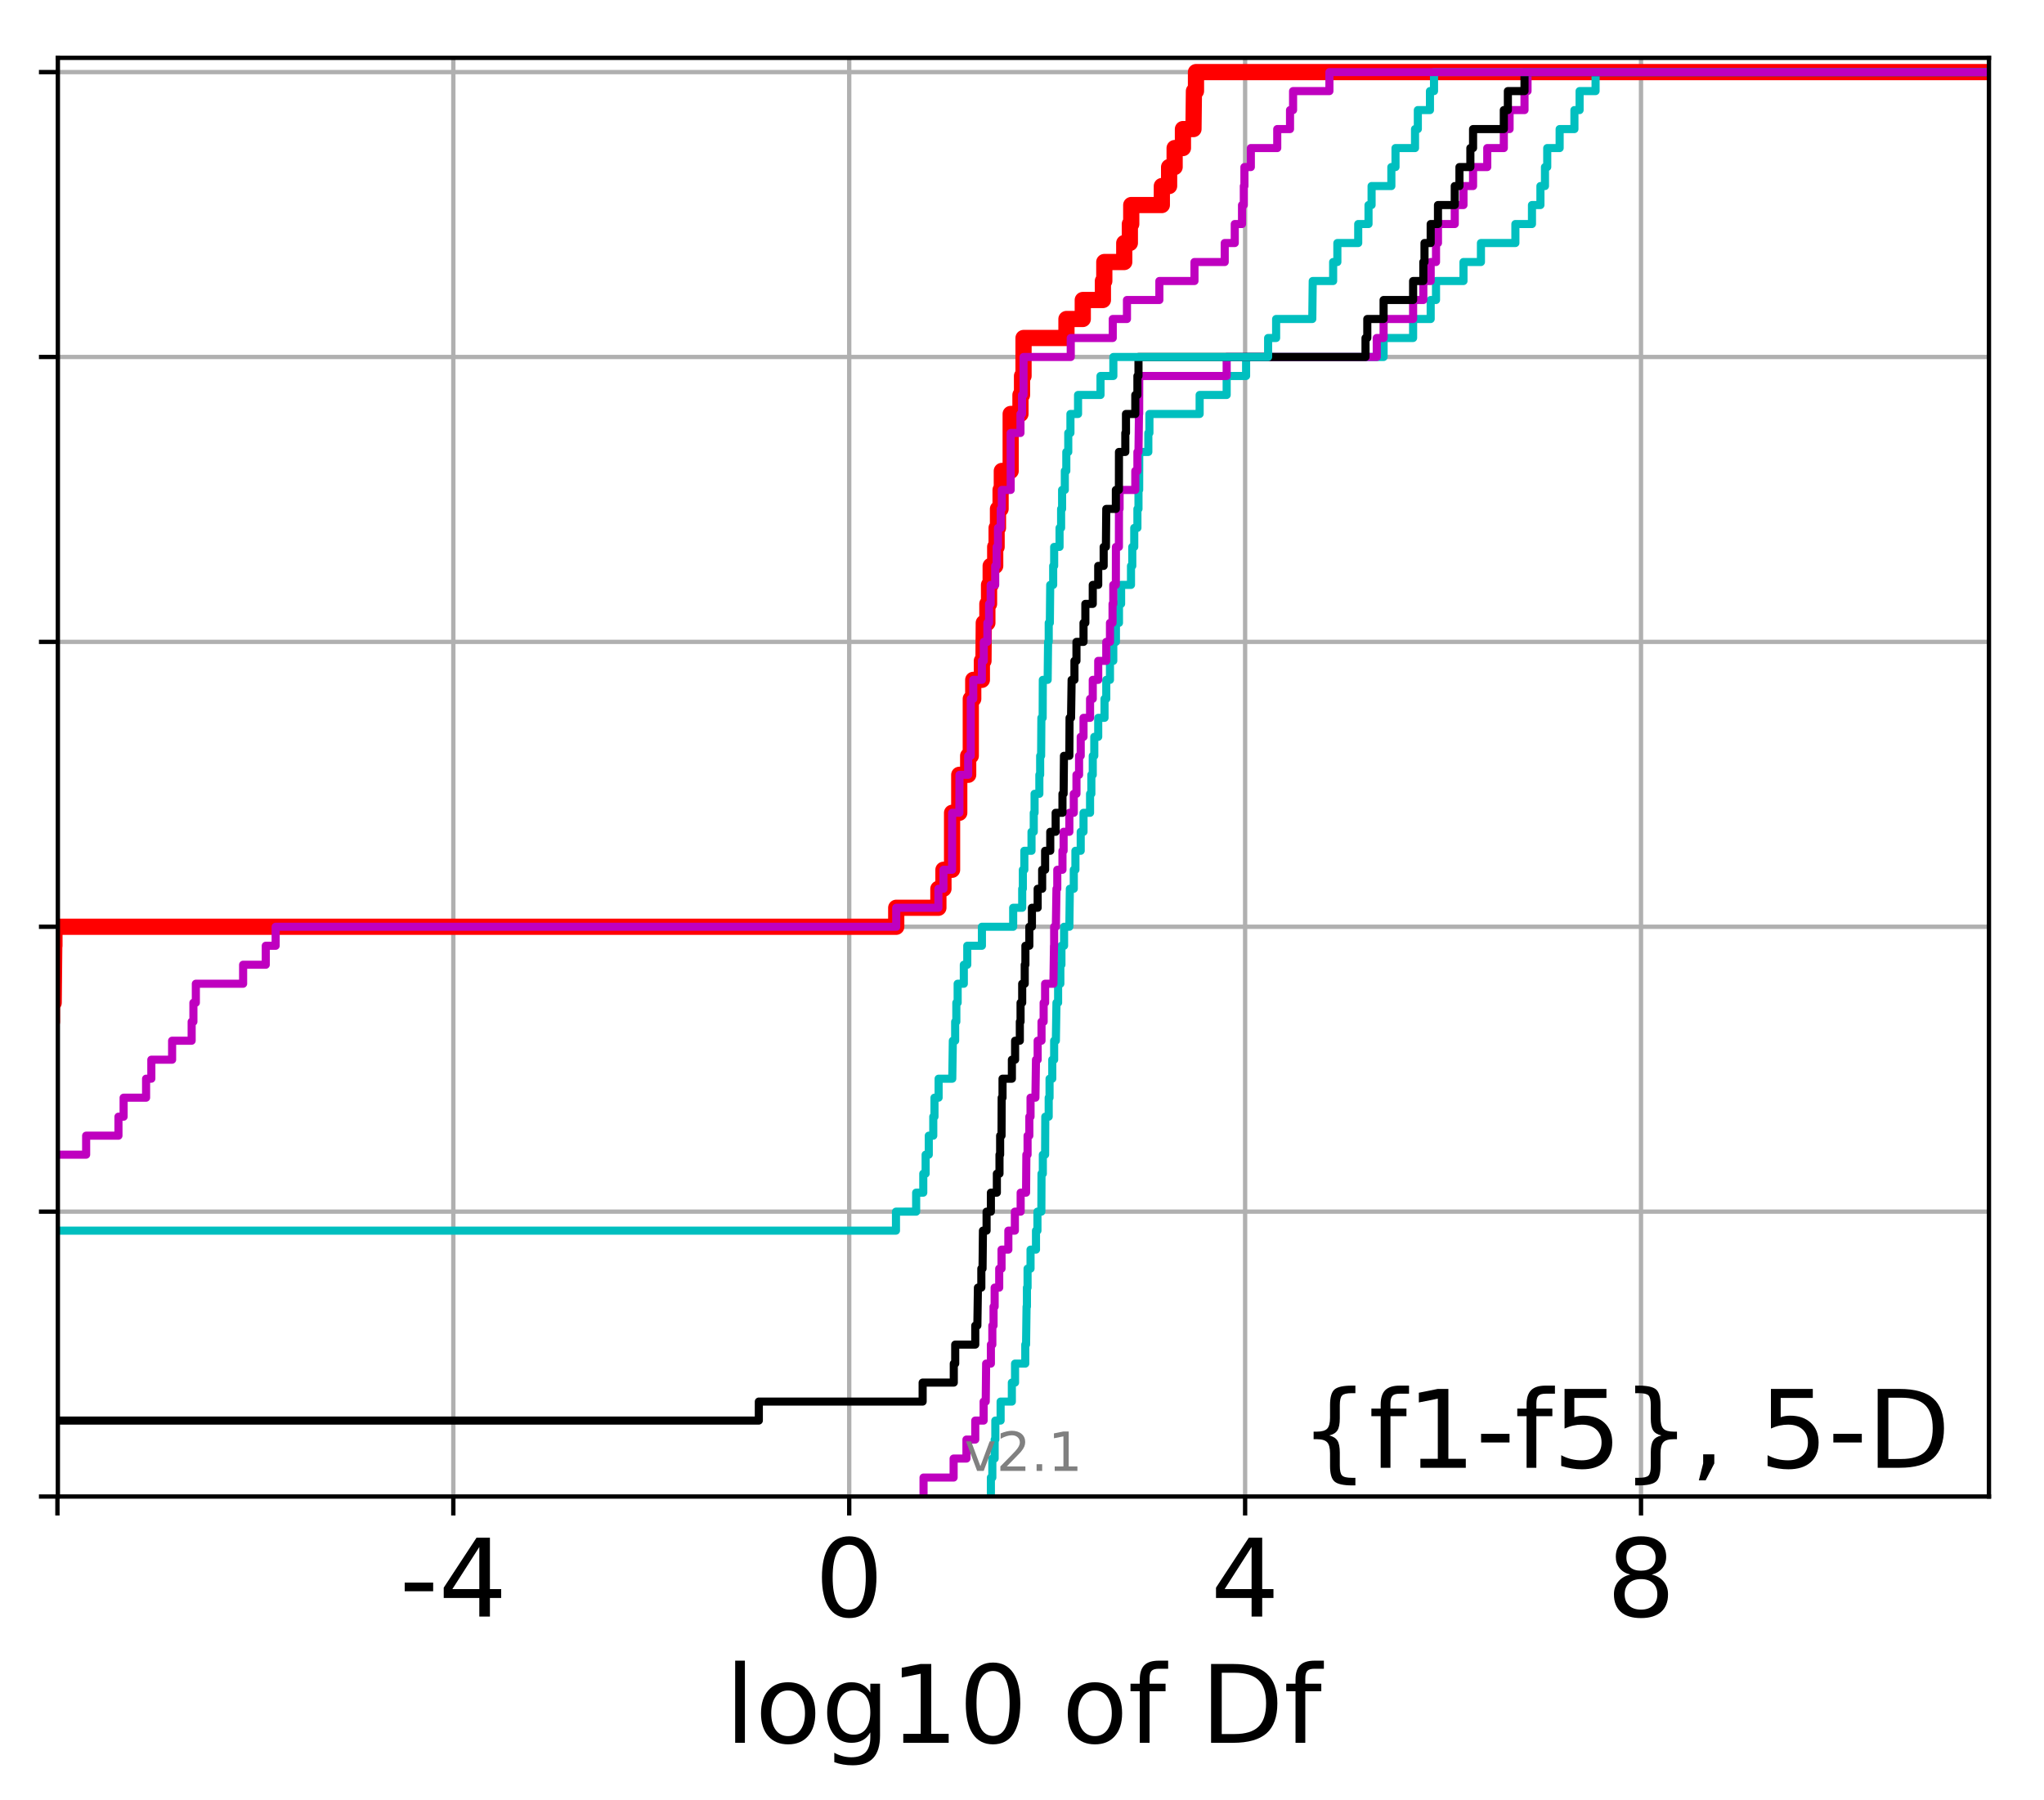 <?xml version="1.0" encoding="utf-8" standalone="no"?>
<!DOCTYPE svg PUBLIC "-//W3C//DTD SVG 1.1//EN"
  "http://www.w3.org/Graphics/SVG/1.1/DTD/svg11.dtd">
<!-- Created with matplotlib (http://matplotlib.org/) -->
<svg height="333pt" version="1.1" viewBox="0 0 378 333" width="378pt" xmlns="http://www.w3.org/2000/svg" xmlns:xlink="http://www.w3.org/1999/xlink">
 <defs>
  <style type="text/css">
*{stroke-linecap:butt;stroke-linejoin:round;}
  </style>
 </defs>
 <g id="figure_1">
  <g id="patch_1">
   <path d="M 0 333.724 
L 378.52 333.724 
L 378.52 0 
L 0 0 
z
" style="fill:#ffffff;"/>
  </g>
  <g id="axes_1">
   <g id="patch_2">
    <path d="M 10.7 276.812 
L 367.82 276.812 
L 367.82 10.7 
L 10.7 10.7 
z
" style="fill:#ffffff;"/>
   </g>
   <g id="matplotlib.axis_1">
    <g id="xtick_1">
     <g id="line2d_1">
      <path clip-path="url(#p19c3d00d2d)" d="M 10.621 276.812 
L 10.621 10.7 
" style="fill:none;stroke:#b0b0b0;stroke-linecap:square;stroke-width:0.8;"/>
     </g>
     <g id="line2d_2">
      <defs>
       <path d="M 0 0 
L 0 3.5 
" id="mb819622c60" style="stroke:#000000;stroke-width:0.8;"/>
      </defs>
      <g>
       <use style="stroke:#000000;stroke-width:0.8;" x="10.621" xlink:href="#mb819622c60" y="276.812"/>
      </g>
     </g>
    </g>
    <g id="xtick_2">
     <g id="line2d_3">
      <path clip-path="url(#p19c3d00d2d)" d="M 83.834 276.812 
L 83.834 10.7 
" style="fill:none;stroke:#b0b0b0;stroke-linecap:square;stroke-width:0.8;"/>
     </g>
     <g id="line2d_4">
      <g>
       <use style="stroke:#000000;stroke-width:0.8;" x="83.834" xlink:href="#mb819622c60" y="276.812"/>
      </g>
     </g>
     <g id="text_1">
      <!-- -4 -->
      <defs>
       <path d="M 4.891 31.391 
L 31.203 31.391 
L 31.203 23.391 
L 4.891 23.391 
z
" id="DejaVuSans-2d"/>
       <path d="M 37.797 64.312 
L 12.891 25.391 
L 37.797 25.391 
z
M 35.203 72.906 
L 47.609 72.906 
L 47.609 25.391 
L 58.016 25.391 
L 58.016 17.188 
L 47.609 17.188 
L 47.609 0 
L 37.797 0 
L 37.797 17.188 
L 4.891 17.188 
L 4.891 26.703 
z
" id="DejaVuSans-34"/>
      </defs>
      <g transform="translate(73.864 299.009)scale(0.2 -0.2)">
       <use xlink:href="#DejaVuSans-2d"/>
       <use x="36.084" xlink:href="#DejaVuSans-34"/>
      </g>
     </g>
    </g>
    <g id="xtick_3">
     <g id="line2d_5">
      <path clip-path="url(#p19c3d00d2d)" d="M 157.048 276.812 
L 157.048 10.7 
" style="fill:none;stroke:#b0b0b0;stroke-linecap:square;stroke-width:0.8;"/>
     </g>
     <g id="line2d_6">
      <g>
       <use style="stroke:#000000;stroke-width:0.8;" x="157.048" xlink:href="#mb819622c60" y="276.812"/>
      </g>
     </g>
     <g id="text_2">
      <!-- 0 -->
      <defs>
       <path d="M 31.781 66.406 
Q 24.172 66.406 20.328 58.906 
Q 16.5 51.422 16.5 36.375 
Q 16.5 21.391 20.328 13.891 
Q 24.172 6.391 31.781 6.391 
Q 39.453 6.391 43.281 13.891 
Q 47.125 21.391 47.125 36.375 
Q 47.125 51.422 43.281 58.906 
Q 39.453 66.406 31.781 66.406 
M 31.781 74.219 
Q 44.047 74.219 50.516 64.516 
Q 56.984 54.828 56.984 36.375 
Q 56.984 17.969 50.516 8.266 
Q 44.047 -1.422 31.781 -1.422 
Q 19.531 -1.422 13.062 8.266 
Q 6.594 17.969 6.594 36.375 
Q 6.594 54.828 13.062 64.516 
Q 19.531 74.219 31.781 74.219 
" id="DejaVuSans-30"/>
      </defs>
      <g transform="translate(150.685 299.009)scale(0.2 -0.2)">
       <use xlink:href="#DejaVuSans-30"/>
      </g>
     </g>
    </g>
    <g id="xtick_4">
     <g id="line2d_7">
      <path clip-path="url(#p19c3d00d2d)" d="M 230.261 276.812 
L 230.261 10.7 
" style="fill:none;stroke:#b0b0b0;stroke-linecap:square;stroke-width:0.8;"/>
     </g>
     <g id="line2d_8">
      <g>
       <use style="stroke:#000000;stroke-width:0.8;" x="230.261" xlink:href="#mb819622c60" y="276.812"/>
      </g>
     </g>
     <g id="text_3">
      <!-- 4 -->
      <g transform="translate(223.899 299.009)scale(0.2 -0.2)">
       <use xlink:href="#DejaVuSans-34"/>
      </g>
     </g>
    </g>
    <g id="xtick_5">
     <g id="line2d_9">
      <path clip-path="url(#p19c3d00d2d)" d="M 303.475 276.812 
L 303.475 10.7 
" style="fill:none;stroke:#b0b0b0;stroke-linecap:square;stroke-width:0.8;"/>
     </g>
     <g id="line2d_10">
      <g>
       <use style="stroke:#000000;stroke-width:0.8;" x="303.475" xlink:href="#mb819622c60" y="276.812"/>
      </g>
     </g>
     <g id="text_4">
      <!-- 8 -->
      <defs>
       <path d="M 31.781 34.625 
Q 24.75 34.625 20.719 30.859 
Q 16.703 27.094 16.703 20.516 
Q 16.703 13.922 20.719 10.156 
Q 24.75 6.391 31.781 6.391 
Q 38.812 6.391 42.859 10.172 
Q 46.922 13.969 46.922 20.516 
Q 46.922 27.094 42.891 30.859 
Q 38.875 34.625 31.781 34.625 
M 21.922 38.812 
Q 15.578 40.375 12.031 44.719 
Q 8.5 49.078 8.5 55.328 
Q 8.5 64.062 14.719 69.141 
Q 20.953 74.219 31.781 74.219 
Q 42.672 74.219 48.875 69.141 
Q 55.078 64.062 55.078 55.328 
Q 55.078 49.078 51.531 44.719 
Q 48 40.375 41.703 38.812 
Q 48.828 37.156 52.797 32.312 
Q 56.781 27.484 56.781 20.516 
Q 56.781 9.906 50.312 4.234 
Q 43.844 -1.422 31.781 -1.422 
Q 19.734 -1.422 13.25 4.234 
Q 6.781 9.906 6.781 20.516 
Q 6.781 27.484 10.781 32.312 
Q 14.797 37.156 21.922 38.812 
M 18.312 54.391 
Q 18.312 48.734 21.844 45.562 
Q 25.391 42.391 31.781 42.391 
Q 38.141 42.391 41.719 45.562 
Q 45.312 48.734 45.312 54.391 
Q 45.312 60.062 41.719 63.234 
Q 38.141 66.406 31.781 66.406 
Q 25.391 66.406 21.844 63.234 
Q 18.312 60.062 18.312 54.391 
" id="DejaVuSans-38"/>
      </defs>
      <g transform="translate(297.112 299.009)scale(0.2 -0.2)">
       <use xlink:href="#DejaVuSans-38"/>
      </g>
     </g>
    </g>
    <g id="text_5">
     <!-- log10 of Df -->
     <defs>
      <path d="M 9.422 75.984 
L 18.406 75.984 
L 18.406 0 
L 9.422 0 
z
" id="DejaVuSans-6c"/>
      <path d="M 30.609 48.391 
Q 23.391 48.391 19.188 42.75 
Q 14.984 37.109 14.984 27.297 
Q 14.984 17.484 19.156 11.844 
Q 23.344 6.203 30.609 6.203 
Q 37.797 6.203 41.984 11.859 
Q 46.188 17.531 46.188 27.297 
Q 46.188 37.016 41.984 42.703 
Q 37.797 48.391 30.609 48.391 
M 30.609 56 
Q 42.328 56 49.016 48.375 
Q 55.719 40.766 55.719 27.297 
Q 55.719 13.875 49.016 6.219 
Q 42.328 -1.422 30.609 -1.422 
Q 18.844 -1.422 12.172 6.219 
Q 5.516 13.875 5.516 27.297 
Q 5.516 40.766 12.172 48.375 
Q 18.844 56 30.609 56 
" id="DejaVuSans-6f"/>
      <path d="M 45.406 27.984 
Q 45.406 37.75 41.375 43.109 
Q 37.359 48.484 30.078 48.484 
Q 22.859 48.484 18.828 43.109 
Q 14.797 37.75 14.797 27.984 
Q 14.797 18.266 18.828 12.891 
Q 22.859 7.516 30.078 7.516 
Q 37.359 7.516 41.375 12.891 
Q 45.406 18.266 45.406 27.984 
M 54.391 6.781 
Q 54.391 -7.172 48.188 -13.984 
Q 42 -20.797 29.203 -20.797 
Q 24.469 -20.797 20.266 -20.094 
Q 16.062 -19.391 12.109 -17.922 
L 12.109 -9.188 
Q 16.062 -11.328 19.922 -12.344 
Q 23.781 -13.375 27.781 -13.375 
Q 36.625 -13.375 41.016 -8.766 
Q 45.406 -4.156 45.406 5.172 
L 45.406 9.625 
Q 42.625 4.781 38.281 2.391 
Q 33.938 0 27.875 0 
Q 17.828 0 11.672 7.656 
Q 5.516 15.328 5.516 27.984 
Q 5.516 40.672 11.672 48.328 
Q 17.828 56 27.875 56 
Q 33.938 56 38.281 53.609 
Q 42.625 51.219 45.406 46.391 
L 45.406 54.688 
L 54.391 54.688 
z
" id="DejaVuSans-67"/>
      <path d="M 12.406 8.297 
L 28.516 8.297 
L 28.516 63.922 
L 10.984 60.406 
L 10.984 69.391 
L 28.422 72.906 
L 38.281 72.906 
L 38.281 8.297 
L 54.391 8.297 
L 54.391 0 
L 12.406 0 
z
" id="DejaVuSans-31"/>
      <path id="DejaVuSans-20"/>
      <path d="M 37.109 75.984 
L 37.109 68.5 
L 28.516 68.5 
Q 23.688 68.5 21.797 66.547 
Q 19.922 64.594 19.922 59.516 
L 19.922 54.688 
L 34.719 54.688 
L 34.719 47.703 
L 19.922 47.703 
L 19.922 0 
L 10.891 0 
L 10.891 47.703 
L 2.297 47.703 
L 2.297 54.688 
L 10.891 54.688 
L 10.891 58.5 
Q 10.891 67.625 15.141 71.797 
Q 19.391 75.984 28.609 75.984 
z
" id="DejaVuSans-66"/>
      <path d="M 19.672 64.797 
L 19.672 8.109 
L 31.594 8.109 
Q 46.688 8.109 53.688 14.938 
Q 60.688 21.781 60.688 36.531 
Q 60.688 51.172 53.688 57.984 
Q 46.688 64.797 31.594 64.797 
z
M 9.812 72.906 
L 30.078 72.906 
Q 51.266 72.906 61.172 64.094 
Q 71.094 55.281 71.094 36.531 
Q 71.094 17.672 61.125 8.828 
Q 51.172 0 30.078 0 
L 9.812 0 
z
" id="DejaVuSans-44"/>
     </defs>
     <g transform="translate(134.074 322.365)scale(0.2 -0.2)">
      <use xlink:href="#DejaVuSans-6c"/>
      <use x="27.783" xlink:href="#DejaVuSans-6f"/>
      <use x="88.965" xlink:href="#DejaVuSans-67"/>
      <use x="152.441" xlink:href="#DejaVuSans-31"/>
      <use x="216.064" xlink:href="#DejaVuSans-30"/>
      <use x="279.688" xlink:href="#DejaVuSans-20"/>
      <use x="311.475" xlink:href="#DejaVuSans-6f"/>
      <use x="372.656" xlink:href="#DejaVuSans-66"/>
      <use x="407.861" xlink:href="#DejaVuSans-20"/>
      <use x="439.648" xlink:href="#DejaVuSans-44"/>
      <use x="516.65" xlink:href="#DejaVuSans-66"/>
     </g>
    </g>
   </g>
   <g id="matplotlib.axis_2">
    <g id="ytick_1">
     <g id="line2d_11">
      <path clip-path="url(#p19c3d00d2d)" d="M 10.7 276.812 
L 367.82 276.812 
" style="fill:none;stroke:#b0b0b0;stroke-linecap:square;stroke-width:0.8;"/>
     </g>
     <g id="line2d_12">
      <defs>
       <path d="M 0 0 
L -3.5 0 
" id="mf5dd950389" style="stroke:#000000;stroke-width:0.8;"/>
      </defs>
      <g>
       <use style="stroke:#000000;stroke-width:0.8;" x="10.7" xlink:href="#mf5dd950389" y="276.812"/>
      </g>
     </g>
    </g>
    <g id="ytick_2">
     <g id="line2d_13">
      <path clip-path="url(#p19c3d00d2d)" d="M 10.7 224.117 
L 367.82 224.117 
" style="fill:none;stroke:#b0b0b0;stroke-linecap:square;stroke-width:0.8;"/>
     </g>
     <g id="line2d_14">
      <g>
       <use style="stroke:#000000;stroke-width:0.8;" x="10.7" xlink:href="#mf5dd950389" y="224.117"/>
      </g>
     </g>
    </g>
    <g id="ytick_3">
     <g id="line2d_15">
      <path clip-path="url(#p19c3d00d2d)" d="M 10.7 171.421 
L 367.82 171.421 
" style="fill:none;stroke:#b0b0b0;stroke-linecap:square;stroke-width:0.8;"/>
     </g>
     <g id="line2d_16">
      <g>
       <use style="stroke:#000000;stroke-width:0.8;" x="10.7" xlink:href="#mf5dd950389" y="171.421"/>
      </g>
     </g>
    </g>
    <g id="ytick_4">
     <g id="line2d_17">
      <path clip-path="url(#p19c3d00d2d)" d="M 10.7 118.726 
L 367.82 118.726 
" style="fill:none;stroke:#b0b0b0;stroke-linecap:square;stroke-width:0.8;"/>
     </g>
     <g id="line2d_18">
      <g>
       <use style="stroke:#000000;stroke-width:0.8;" x="10.7" xlink:href="#mf5dd950389" y="118.726"/>
      </g>
     </g>
    </g>
    <g id="ytick_5">
     <g id="line2d_19">
      <path clip-path="url(#p19c3d00d2d)" d="M 10.7 66.03 
L 367.82 66.03 
" style="fill:none;stroke:#b0b0b0;stroke-linecap:square;stroke-width:0.8;"/>
     </g>
     <g id="line2d_20">
      <g>
       <use style="stroke:#000000;stroke-width:0.8;" x="10.7" xlink:href="#mf5dd950389" y="66.03"/>
      </g>
     </g>
    </g>
    <g id="ytick_6">
     <g id="line2d_21">
      <path clip-path="url(#p19c3d00d2d)" d="M 10.7 13.335 
L 367.82 13.335 
" style="fill:none;stroke:#b0b0b0;stroke-linecap:square;stroke-width:0.8;"/>
     </g>
     <g id="line2d_22">
      <g>
       <use style="stroke:#000000;stroke-width:0.8;" x="10.7" xlink:href="#mf5dd950389" y="13.335"/>
      </g>
     </g>
    </g>
   </g>
   <g id="line2d_23">
    <path clip-path="url(#p19c3d00d2d)" d="M -1 224.117 
L 5.087 224.117 
L 5.109 217.09 
L 5.347 217.09 
L 5.347 213.577 
L 6.121 213.577 
L 6.121 210.064 
L 6.413 210.064 
L 6.413 206.551 
L 7.478 206.551 
L 7.478 203.038 
L 7.767 203.038 
L 7.767 199.525 
L 8.147 199.525 
L 8.147 196.012 
L 8.405 196.012 
L 8.405 192.499 
L 8.954 192.499 
L 8.954 188.986 
L 9.616 188.986 
L 9.616 185.473 
L 9.932 185.473 
L 10.035 174.934 
L 10.068 174.934 
L 10.068 171.421 
L 165.741 171.421 
L 165.741 167.908 
L 173.537 167.908 
L 173.537 164.395 
L 174.474 164.395 
L 174.474 160.882 
L 176.069 160.882 
L 176.069 150.343 
L 177.397 150.343 
L 177.397 143.317 
L 179.047 143.317 
L 179.047 139.804 
L 179.529 139.804 
L 179.529 129.265 
L 179.983 129.265 
L 179.983 125.752 
L 181.579 125.752 
L 181.579 122.239 
L 181.878 122.239 
L 181.932 115.213 
L 182.595 115.213 
L 182.595 111.7 
L 182.906 111.7 
L 182.906 108.187 
L 183.206 108.187 
L 183.206 104.674 
L 184.044 104.674 
L 184.044 101.161 
L 184.305 101.161 
L 184.305 97.647 
L 184.557 97.647 
L 184.557 94.134 
L 185.039 94.134 
L 185.039 90.621 
L 185.269 90.621 
L 185.269 87.108 
L 186.906 87.108 
L 186.906 76.569 
L 188.716 76.569 
L 188.716 73.056 
L 189.005 73.056 
L 189.005 69.543 
L 189.284 69.543 
L 189.284 62.517 
L 197.221 62.517 
L 197.221 59.004 
L 200.239 59.004 
L 200.239 55.491 
L 203.962 55.491 
L 203.962 51.978 
L 204.219 51.978 
L 204.219 48.465 
L 207.909 48.465 
L 207.909 44.952 
L 208.946 44.952 
L 208.946 41.439 
L 209.203 41.439 
L 209.203 37.926 
L 214.861 37.926 
L 214.861 34.413 
L 216.204 34.413 
L 216.204 30.9 
L 217.226 30.9 
L 217.226 27.387 
L 218.762 27.387 
L 218.762 23.874 
L 220.712 23.874 
L 220.795 16.848 
L 221.175 16.848 
L 221.175 13.335 
L 221.175 13.335 
L 367.82 13.335 
L 367.82 13.335 
" style="fill:none;stroke:#ff0000;stroke-linecap:square;stroke-width:3;"/>
   </g>
   <g id="line2d_24">
    <path clip-path="url(#p19c3d00d2d)" d="M 183.246 276.812 
L 183.246 273.299 
L 183.514 273.299 
L 183.514 269.786 
L 183.942 269.786 
L 183.942 266.273 
L 184.069 266.273 
L 184.069 262.76 
L 185.045 262.76 
L 185.045 259.247 
L 187.123 259.247 
L 187.123 255.734 
L 187.715 255.734 
L 187.715 252.221 
L 189.606 252.221 
L 189.606 248.708 
L 189.752 248.708 
L 189.843 241.682 
L 189.912 241.682 
L 189.912 238.169 
L 190.03 238.169 
L 190.03 234.656 
L 190.579 234.656 
L 190.579 231.143 
L 191.586 231.143 
L 191.586 227.63 
L 191.856 227.63 
L 191.856 224.117 
L 192.578 224.117 
L 192.608 217.09 
L 192.854 217.09 
L 192.854 213.577 
L 193.275 213.577 
L 193.308 206.551 
L 193.937 206.551 
L 193.937 203.038 
L 194.096 203.038 
L 194.096 199.525 
L 194.599 199.525 
L 194.599 196.012 
L 194.946 196.012 
L 194.946 192.499 
L 195.264 192.499 
L 195.374 185.473 
L 195.678 185.473 
L 195.678 181.96 
L 196.092 181.96 
L 196.092 178.447 
L 196.292 178.447 
L 196.292 174.934 
L 196.781 174.934 
L 196.781 171.421 
L 197.757 171.421 
L 197.848 164.395 
L 198.575 164.395 
L 198.575 160.882 
L 198.88 160.882 
L 198.88 157.369 
L 199.858 157.369 
L 199.858 153.856 
L 200.377 153.856 
L 200.377 150.343 
L 201.587 150.343 
L 201.587 146.83 
L 201.825 146.83 
L 201.825 143.317 
L 202.086 143.317 
L 202.086 139.804 
L 202.369 139.804 
L 202.369 136.291 
L 203.096 136.291 
L 203.096 132.778 
L 204.261 132.778 
L 204.261 129.265 
L 204.584 129.265 
L 204.584 125.752 
L 205.269 125.752 
L 205.269 122.239 
L 205.881 122.239 
L 205.881 118.726 
L 206.371 118.726 
L 206.371 115.213 
L 206.933 115.213 
L 206.933 111.7 
L 207.328 111.7 
L 207.328 108.187 
L 209.156 108.187 
L 209.156 104.674 
L 209.395 104.674 
L 209.395 101.161 
L 209.758 101.161 
L 209.758 97.647 
L 210.344 97.647 
L 210.344 94.134 
L 210.542 94.134 
L 210.542 90.621 
L 210.667 90.621 
L 210.681 83.595 
L 212.362 83.595 
L 212.362 80.082 
L 212.564 80.082 
L 212.564 76.569 
L 221.852 76.569 
L 221.852 73.056 
L 226.85 73.056 
L 226.85 69.543 
L 230.443 69.543 
L 230.443 66.03 
L 255.87 66.03 
L 255.87 62.517 
L 261.328 62.517 
L 261.328 59.004 
L 264.579 59.004 
L 264.579 55.491 
L 265.564 55.491 
L 265.564 51.978 
L 270.645 51.978 
L 270.645 48.465 
L 273.872 48.465 
L 273.872 44.952 
L 280.243 44.952 
L 280.243 41.439 
L 283.309 41.439 
L 283.309 37.926 
L 284.873 37.926 
L 284.873 34.413 
L 285.715 34.413 
L 285.715 30.9 
L 286.133 30.9 
L 286.133 27.387 
L 288.427 27.387 
L 288.427 23.874 
L 291.159 23.874 
L 291.159 20.361 
L 292.118 20.361 
L 292.118 16.848 
L 295.072 16.848 
L 295.072 13.335 
L 295.072 13.335 
L 367.82 13.335 
L 367.82 13.335 
" style="fill:none;stroke:#00bfbf;stroke-linecap:square;stroke-width:1.5;"/>
   </g>
   <g id="line2d_25">
    <path clip-path="url(#p19c3d00d2d)" d="M 170.791 276.812 
L 170.791 273.299 
L 176.354 273.299 
L 176.354 269.786 
L 178.728 269.786 
L 178.728 266.273 
L 180.357 266.273 
L 180.357 262.76 
L 181.903 262.76 
L 181.903 259.247 
L 182.292 259.247 
L 182.369 252.221 
L 183.246 252.221 
L 183.246 248.708 
L 183.514 248.708 
L 183.514 245.195 
L 183.74 245.195 
L 183.74 241.682 
L 183.942 241.682 
L 183.942 238.169 
L 184.786 238.169 
L 184.786 234.656 
L 185.216 234.656 
L 185.216 231.143 
L 186.476 231.143 
L 186.476 227.63 
L 187.683 227.63 
L 187.683 224.117 
L 188.752 224.117 
L 188.752 220.604 
L 189.752 220.604 
L 189.807 213.577 
L 190.03 213.577 
L 190.03 210.064 
L 190.358 210.064 
L 190.358 206.551 
L 190.579 206.551 
L 190.579 203.038 
L 191.482 203.038 
L 191.586 196.012 
L 191.897 196.012 
L 191.897 192.499 
L 192.608 192.499 
L 192.608 188.986 
L 193.003 188.986 
L 193.003 185.473 
L 193.275 185.473 
L 193.275 181.96 
L 194.808 181.96 
L 194.917 174.934 
L 194.946 174.934 
L 194.946 171.421 
L 195.264 171.421 
L 195.374 164.395 
L 195.525 164.395 
L 195.525 160.882 
L 196.483 160.882 
L 196.483 157.369 
L 196.694 157.369 
L 196.694 153.856 
L 197.757 153.856 
L 197.757 150.343 
L 198.575 150.343 
L 198.575 146.83 
L 199.072 146.83 
L 199.072 143.317 
L 199.555 143.317 
L 199.555 139.804 
L 199.858 139.804 
L 199.858 136.291 
L 200.377 136.291 
L 200.377 132.778 
L 201.587 132.778 
L 201.587 129.265 
L 202.086 129.265 
L 202.086 125.752 
L 203.096 125.752 
L 203.096 122.239 
L 204.584 122.239 
L 204.584 118.726 
L 205.269 118.726 
L 205.269 115.213 
L 205.744 115.213 
L 205.744 111.7 
L 205.881 111.7 
L 205.881 108.187 
L 206.357 108.187 
L 206.371 101.161 
L 206.922 101.161 
L 206.933 94.134 
L 207.046 94.134 
L 207.046 90.621 
L 209.953 90.621 
L 209.953 87.108 
L 210.344 87.108 
L 210.344 83.595 
L 210.542 83.595 
L 210.629 76.569 
L 210.667 76.569 
L 210.681 69.543 
L 226.85 69.543 
L 226.85 66.03 
L 254.604 66.03 
L 254.604 62.517 
L 255.87 62.517 
L 255.87 59.004 
L 261.328 59.004 
L 261.328 55.491 
L 263.217 55.491 
L 263.217 51.978 
L 264.579 51.978 
L 264.579 48.465 
L 265.564 48.465 
L 265.564 44.952 
L 265.928 44.952 
L 265.928 41.439 
L 269.03 41.439 
L 269.03 37.926 
L 270.645 37.926 
L 270.645 34.413 
L 272.417 34.413 
L 272.417 30.9 
L 275.041 30.9 
L 275.041 27.387 
L 278.102 27.387 
L 278.102 23.874 
L 279.169 23.874 
L 279.169 20.361 
L 281.93 20.361 
L 281.93 16.848 
L 282.487 16.848 
L 282.487 13.335 
L 282.487 13.335 
L 367.82 13.335 
L 367.82 13.335 
" style="fill:none;stroke:#bf00bf;stroke-linecap:square;stroke-width:1.5;"/>
   </g>
   <g id="line2d_26">
    <path clip-path="url(#p19c3d00d2d)" d="M -1 262.76 
L 140.332 262.76 
L 140.332 259.247 
L 170.625 259.247 
L 170.625 255.734 
L 176.385 255.734 
L 176.385 252.221 
L 176.65 252.221 
L 176.65 248.708 
L 180.357 248.708 
L 180.357 245.195 
L 180.746 245.195 
L 180.849 238.169 
L 181.479 238.169 
L 181.479 234.656 
L 181.704 234.656 
L 181.777 227.63 
L 182.45 227.63 
L 182.45 224.117 
L 183.246 224.117 
L 183.246 220.604 
L 184.352 220.604 
L 184.352 217.09 
L 184.838 217.09 
L 184.838 213.577 
L 184.957 213.577 
L 184.957 210.064 
L 185.216 210.064 
L 185.242 203.038 
L 185.4 203.038 
L 185.4 199.525 
L 187.13 199.525 
L 187.13 196.012 
L 187.724 196.012 
L 187.724 192.499 
L 188.599 192.499 
L 188.599 188.986 
L 188.734 188.986 
L 188.734 185.473 
L 189.037 185.473 
L 189.037 181.96 
L 189.506 181.96 
L 189.506 178.447 
L 189.63 178.447 
L 189.63 174.934 
L 190.358 174.934 
L 190.358 171.421 
L 190.835 171.421 
L 190.835 167.908 
L 191.897 167.908 
L 191.897 164.395 
L 192.728 164.395 
L 192.728 160.882 
L 193.275 160.882 
L 193.275 157.369 
L 194.225 157.369 
L 194.225 153.856 
L 195.225 153.856 
L 195.225 150.343 
L 196.483 150.343 
L 196.483 146.83 
L 196.694 146.83 
L 196.759 139.804 
L 197.757 139.804 
L 197.796 132.778 
L 198.072 132.778 
L 198.176 125.752 
L 198.7 125.752 
L 198.7 122.239 
L 199.072 122.239 
L 199.072 118.726 
L 200.377 118.726 
L 200.377 115.213 
L 200.716 115.213 
L 200.716 111.7 
L 202.086 111.7 
L 202.086 108.187 
L 203.096 108.187 
L 203.096 104.674 
L 204.102 104.674 
L 204.102 101.161 
L 204.518 101.161 
L 204.584 94.134 
L 206.357 94.134 
L 206.357 90.621 
L 206.922 90.621 
L 206.933 83.595 
L 208.106 83.595 
L 208.106 80.082 
L 208.229 80.082 
L 208.229 76.569 
L 209.953 76.569 
L 209.953 73.056 
L 210.344 73.056 
L 210.344 69.543 
L 210.542 69.543 
L 210.542 66.03 
L 252.527 66.03 
L 252.527 62.517 
L 252.856 62.517 
L 252.856 59.004 
L 255.87 59.004 
L 255.87 55.491 
L 261.328 55.491 
L 261.328 51.978 
L 263.217 51.978 
L 263.217 48.465 
L 263.436 48.465 
L 263.436 44.952 
L 264.579 44.952 
L 264.579 41.439 
L 265.928 41.439 
L 265.928 37.926 
L 269.03 37.926 
L 269.03 34.413 
L 269.899 34.413 
L 269.899 30.9 
L 271.917 30.9 
L 271.917 27.387 
L 272.417 27.387 
L 272.417 23.874 
L 278.102 23.874 
L 278.102 20.361 
L 278.853 20.361 
L 278.853 16.848 
L 281.93 16.848 
L 281.93 13.335 
L 281.93 13.335 
L 367.82 13.335 
L 367.82 13.335 
" style="fill:none;stroke:#000000;stroke-linecap:square;stroke-width:1.5;"/>
   </g>
   <g id="line2d_27">
    <path clip-path="url(#p19c3d00d2d)" d="M -1 227.63 
L 165.693 227.63 
L 165.693 224.117 
L 169.426 224.117 
L 169.426 220.604 
L 170.742 220.604 
L 170.742 217.09 
L 171.179 217.09 
L 171.179 213.577 
L 171.76 213.577 
L 171.76 210.064 
L 172.59 210.064 
L 172.59 206.551 
L 172.815 206.551 
L 172.815 203.038 
L 173.578 203.038 
L 173.578 199.525 
L 176.103 199.525 
L 176.21 192.499 
L 176.639 192.499 
L 176.639 188.986 
L 176.856 188.986 
L 176.856 185.473 
L 177.102 185.473 
L 177.102 181.96 
L 178.241 181.96 
L 178.241 178.447 
L 178.879 178.447 
L 178.879 174.934 
L 181.587 174.934 
L 181.587 171.421 
L 187.368 171.421 
L 187.368 167.908 
L 189.037 167.908 
L 189.037 164.395 
L 189.158 164.395 
L 189.158 160.882 
L 189.434 160.882 
L 189.434 157.369 
L 190.759 157.369 
L 190.759 153.856 
L 191.175 153.856 
L 191.175 150.343 
L 191.326 150.343 
L 191.326 146.83 
L 192.21 146.83 
L 192.21 143.317 
L 192.358 143.317 
L 192.358 139.804 
L 192.536 139.804 
L 192.583 132.778 
L 192.822 132.778 
L 192.849 125.752 
L 193.745 125.752 
L 193.823 118.726 
L 193.942 118.726 
L 193.942 115.213 
L 194.15 115.213 
L 194.219 108.187 
L 194.766 108.187 
L 194.766 104.674 
L 194.947 104.674 
L 194.947 101.161 
L 195.944 101.161 
L 195.944 97.647 
L 196.232 97.647 
L 196.232 94.134 
L 196.416 94.134 
L 196.416 90.621 
L 196.919 90.621 
L 196.919 87.108 
L 197.195 87.108 
L 197.195 83.595 
L 197.555 83.595 
L 197.555 80.082 
L 197.958 80.082 
L 197.958 76.569 
L 199.366 76.569 
L 199.366 73.056 
L 203.518 73.056 
L 203.518 69.543 
L 205.894 69.543 
L 205.894 66.03 
L 234.515 66.03 
L 234.515 62.517 
L 235.996 62.517 
L 235.996 59.004 
L 242.683 59.004 
L 242.765 51.978 
L 246.539 51.978 
L 246.539 48.465 
L 247.32 48.465 
L 247.32 44.952 
L 251.178 44.952 
L 251.178 41.439 
L 253.082 41.439 
L 253.082 37.926 
L 253.649 37.926 
L 253.649 34.413 
L 257.306 34.413 
L 257.306 30.9 
L 258.074 30.9 
L 258.074 27.387 
L 261.682 27.387 
L 261.682 23.874 
L 262.204 23.874 
L 262.204 20.361 
L 264.444 20.361 
L 264.444 16.848 
L 265.195 16.848 
L 265.195 13.335 
L 265.195 13.335 
L 367.82 13.335 
L 367.82 13.335 
" style="fill:none;stroke:#00bfbf;stroke-linecap:square;stroke-width:1.5;"/>
   </g>
   <g id="line2d_28">
    <path clip-path="url(#p19c3d00d2d)" d="M -1 224.117 
L 5.109 224.117 
L 5.109 220.604 
L 8.954 220.604 
L 8.954 217.09 
L 9.616 217.09 
L 9.616 213.577 
L 15.931 213.577 
L 15.931 210.064 
L 21.906 210.064 
L 21.906 206.551 
L 22.861 206.551 
L 22.861 203.038 
L 27.016 203.038 
L 27.016 199.525 
L 27.986 199.525 
L 27.986 196.012 
L 31.829 196.012 
L 31.829 192.499 
L 35.443 192.499 
L 35.443 188.986 
L 35.767 188.986 
L 35.767 185.473 
L 36.218 185.473 
L 36.218 181.96 
L 44.96 181.96 
L 44.96 178.447 
L 49.15 178.447 
L 49.15 174.934 
L 50.978 174.934 
L 50.978 171.421 
L 165.741 171.421 
L 165.741 167.908 
L 173.537 167.908 
L 173.537 164.395 
L 174.474 164.395 
L 174.474 160.882 
L 176.069 160.882 
L 176.082 150.343 
L 177.421 150.343 
L 177.439 143.317 
L 179.047 143.317 
L 179.047 139.804 
L 179.529 139.804 
L 179.53 129.265 
L 179.983 129.265 
L 179.983 125.752 
L 181.579 125.752 
L 181.579 122.239 
L 181.932 122.239 
L 181.932 118.726 
L 182.595 118.726 
L 182.595 115.213 
L 182.907 115.213 
L 182.907 111.7 
L 183.206 111.7 
L 183.206 108.187 
L 184.044 108.187 
L 184.044 104.674 
L 184.311 104.674 
L 184.311 101.161 
L 184.557 101.161 
L 184.557 97.647 
L 185.064 97.647 
L 185.064 94.134 
L 185.269 94.134 
L 185.269 90.621 
L 186.906 90.621 
L 186.906 80.082 
L 188.716 80.082 
L 188.716 76.569 
L 189.005 76.569 
L 189.005 73.056 
L 189.284 73.056 
L 189.284 66.03 
L 198.015 66.03 
L 198.015 62.517 
L 205.783 62.517 
L 205.783 59.004 
L 208.411 59.004 
L 208.411 55.491 
L 214.404 55.491 
L 214.404 51.978 
L 220.896 51.978 
L 220.896 48.465 
L 226.49 48.465 
L 226.49 44.952 
L 228.347 44.952 
L 228.347 41.439 
L 229.687 41.439 
L 229.687 37.926 
L 230.021 37.926 
L 230.021 34.413 
L 230.134 34.413 
L 230.134 30.9 
L 231.319 30.9 
L 231.319 27.387 
L 236.202 27.387 
L 236.202 23.874 
L 238.566 23.874 
L 238.566 20.361 
L 239.13 20.361 
L 239.13 16.848 
L 245.852 16.848 
L 245.852 13.335 
L 245.852 13.335 
L 367.82 13.335 
L 367.82 13.335 
" style="fill:none;stroke:#bf00bf;stroke-linecap:square;stroke-width:1.5;"/>
   </g>
   <g id="patch_3">
    <path d="M 10.7 276.812 
L 10.7 10.7 
" style="fill:none;stroke:#000000;stroke-linecap:square;stroke-linejoin:miter;stroke-width:0.8;"/>
   </g>
   <g id="patch_4">
    <path d="M 367.82 276.812 
L 367.82 10.7 
" style="fill:none;stroke:#000000;stroke-linecap:square;stroke-linejoin:miter;stroke-width:0.8;"/>
   </g>
   <g id="patch_5">
    <path d="M 10.7 276.812 
L 367.82 276.812 
" style="fill:none;stroke:#000000;stroke-linecap:square;stroke-linejoin:miter;stroke-width:0.8;"/>
   </g>
   <g id="patch_6">
    <path d="M 10.7 10.7 
L 367.82 10.7 
" style="fill:none;stroke:#000000;stroke-linecap:square;stroke-linejoin:miter;stroke-width:0.8;"/>
   </g>
   <g id="text_6">
    <!-- {f1-f5}, 5-D -->
    <defs>
     <path d="M 51.125 -9.281 
L 51.125 -16.312 
L 48.094 -16.312 
Q 35.938 -16.312 31.812 -12.688 
Q 27.688 -9.078 27.688 1.703 
L 27.688 13.375 
Q 27.688 20.75 25.047 23.578 
Q 22.406 26.422 15.484 26.422 
L 12.5 26.422 
L 12.5 33.406 
L 15.484 33.406 
Q 22.469 33.406 25.078 36.203 
Q 27.688 39.016 27.688 46.297 
L 27.688 58.016 
Q 27.688 68.797 31.812 72.391 
Q 35.938 75.984 48.094 75.984 
L 51.125 75.984 
L 51.125 69 
L 47.797 69 
Q 40.922 69 38.812 66.844 
Q 36.719 64.703 36.719 57.812 
L 36.719 45.703 
Q 36.719 38.031 34.5 34.562 
Q 32.281 31.109 26.906 29.891 
Q 32.328 28.562 34.516 25.094 
Q 36.719 21.625 36.719 14.016 
L 36.719 1.906 
Q 36.719 -4.984 38.812 -7.125 
Q 40.922 -9.281 47.797 -9.281 
z
" id="DejaVuSans-7b"/>
     <path d="M 10.797 72.906 
L 49.516 72.906 
L 49.516 64.594 
L 19.828 64.594 
L 19.828 46.734 
Q 21.969 47.469 24.109 47.828 
Q 26.266 48.188 28.422 48.188 
Q 40.625 48.188 47.75 41.5 
Q 54.891 34.812 54.891 23.391 
Q 54.891 11.625 47.562 5.094 
Q 40.234 -1.422 26.906 -1.422 
Q 22.312 -1.422 17.547 -0.641 
Q 12.797 0.141 7.719 1.703 
L 7.719 11.625 
Q 12.109 9.234 16.797 8.062 
Q 21.484 6.891 26.703 6.891 
Q 35.156 6.891 40.078 11.328 
Q 45.016 15.766 45.016 23.391 
Q 45.016 31 40.078 35.438 
Q 35.156 39.891 26.703 39.891 
Q 22.75 39.891 18.812 39.016 
Q 14.891 38.141 10.797 36.281 
z
" id="DejaVuSans-35"/>
     <path d="M 12.5 -9.281 
L 15.922 -9.281 
Q 22.75 -9.281 24.828 -7.172 
Q 26.906 -5.078 26.906 1.906 
L 26.906 14.016 
Q 26.906 21.625 29.094 25.094 
Q 31.297 28.562 36.719 29.891 
Q 31.297 31.109 29.094 34.562 
Q 26.906 38.031 26.906 45.703 
L 26.906 57.812 
Q 26.906 64.75 24.828 66.875 
Q 22.75 69 15.922 69 
L 12.5 69 
L 12.5 75.984 
L 15.578 75.984 
Q 27.734 75.984 31.812 72.391 
Q 35.891 68.797 35.891 58.016 
L 35.891 46.297 
Q 35.891 39.016 38.516 36.203 
Q 41.156 33.406 48.094 33.406 
L 51.125 33.406 
L 51.125 26.422 
L 48.094 26.422 
Q 41.156 26.422 38.516 23.578 
Q 35.891 20.75 35.891 13.375 
L 35.891 1.703 
Q 35.891 -9.078 31.812 -12.688 
Q 27.734 -16.312 15.578 -16.312 
L 12.5 -16.312 
z
" id="DejaVuSans-7d"/>
     <path d="M 11.719 12.406 
L 22.016 12.406 
L 22.016 4 
L 14.016 -11.625 
L 7.719 -11.625 
L 11.719 4 
z
" id="DejaVuSans-2c"/>
    </defs>
    <g transform="translate(240.428 271.49)scale(0.2 -0.2)">
     <use xlink:href="#DejaVuSans-7b"/>
     <use x="63.623" xlink:href="#DejaVuSans-66"/>
     <use x="98.828" xlink:href="#DejaVuSans-31"/>
     <use x="162.451" xlink:href="#DejaVuSans-2d"/>
     <use x="198.535" xlink:href="#DejaVuSans-66"/>
     <use x="233.74" xlink:href="#DejaVuSans-35"/>
     <use x="297.363" xlink:href="#DejaVuSans-7d"/>
     <use x="360.986" xlink:href="#DejaVuSans-2c"/>
     <use x="392.773" xlink:href="#DejaVuSans-20"/>
     <use x="424.561" xlink:href="#DejaVuSans-35"/>
     <use x="488.184" xlink:href="#DejaVuSans-2d"/>
     <use x="524.268" xlink:href="#DejaVuSans-44"/>
    </g>
   </g>
   <g id="text_7">
    <!-- v2.1 -->
    <defs>
     <path d="M 2.984 54.688 
L 12.5 54.688 
L 29.594 8.797 
L 46.688 54.688 
L 56.203 54.688 
L 35.688 0 
L 23.484 0 
z
" id="DejaVuSans-76"/>
     <path d="M 19.188 8.297 
L 53.609 8.297 
L 53.609 0 
L 7.328 0 
L 7.328 8.297 
Q 12.938 14.109 22.625 23.891 
Q 32.328 33.688 34.812 36.531 
Q 39.547 41.844 41.422 45.531 
Q 43.312 49.219 43.312 52.781 
Q 43.312 58.594 39.234 62.25 
Q 35.156 65.922 28.609 65.922 
Q 23.969 65.922 18.812 64.312 
Q 13.672 62.703 7.812 59.422 
L 7.812 69.391 
Q 13.766 71.781 18.938 73 
Q 24.125 74.219 28.422 74.219 
Q 39.75 74.219 46.484 68.547 
Q 53.219 62.891 53.219 53.422 
Q 53.219 48.922 51.531 44.891 
Q 49.859 40.875 45.406 35.406 
Q 44.188 33.984 37.641 27.219 
Q 31.109 20.453 19.188 8.297 
" id="DejaVuSans-32"/>
     <path d="M 10.688 12.406 
L 21 12.406 
L 21 0 
L 10.688 0 
z
" id="DejaVuSans-2e"/>
    </defs>
    <g style="fill:#808080;" transform="translate(178.349 272.071)scale(0.1 -0.1)">
     <use xlink:href="#DejaVuSans-76"/>
     <use x="59.18" xlink:href="#DejaVuSans-32"/>
     <use x="122.803" xlink:href="#DejaVuSans-2e"/>
     <use x="154.59" xlink:href="#DejaVuSans-31"/>
    </g>
   </g>
  </g>
 </g>
 <defs>
  <clipPath id="p19c3d00d2d">
   <rect height="266.112" width="357.12" x="10.7" y="10.7"/>
  </clipPath>
 </defs>
</svg>
